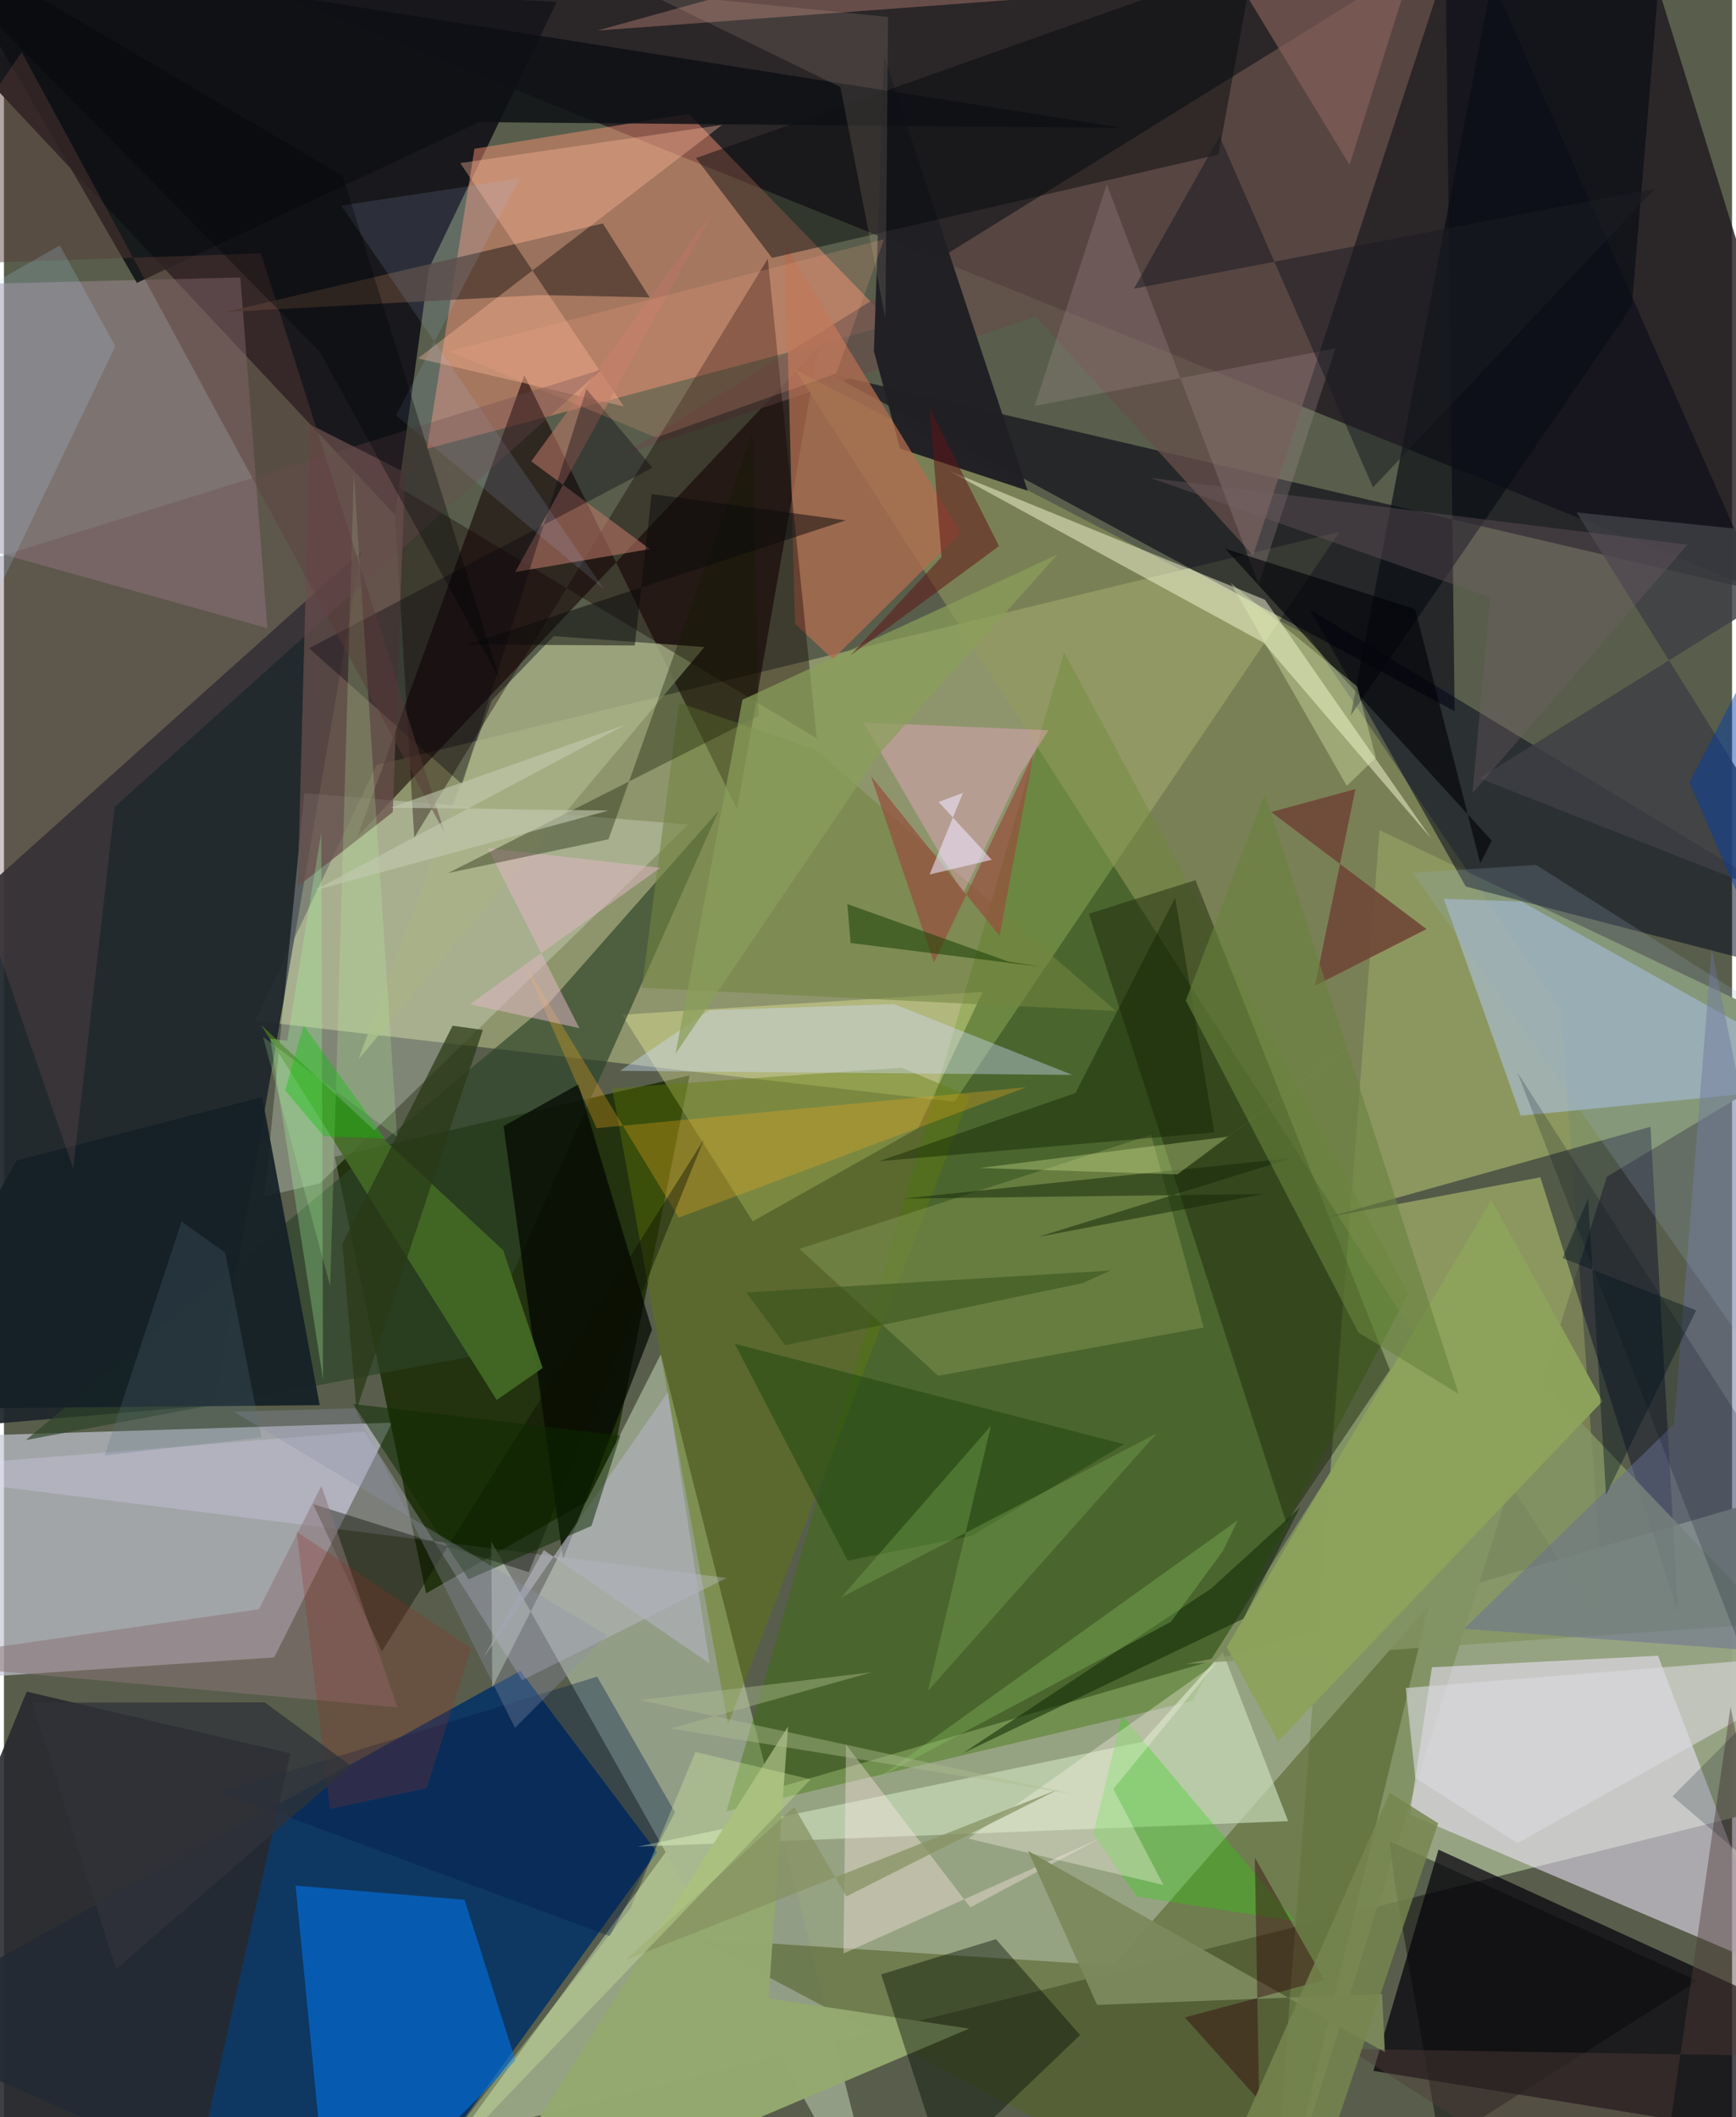 <svg xmlns="http://www.w3.org/2000/svg" width="228" height="278" viewBox="0 0 836 1024"><path fill="#585e4b" d="M0 0h836v1024H0z"/><path fill="#99a684" fill-opacity=".961" d="M845.796 726.899L334.293 876.346l-113.996 156.487L898 863.831z"/><path fill="#b1b881" fill-opacity=".612" d="M180.265 370.08l465.864-112.874-186.334 275.707-338.285-39.11z"/><path fill="#211920" fill-opacity=".804" d="M782.904-62L725.782-2.516 135.99-1.54l760.58 306.33z"/><path fill="#19181c" fill-opacity=".992" d="M189.18 249.04L-59.239-16.269 267.385.92l-61.83 128.945z"/><path fill="#c5c6d3" fill-opacity=".682" d="M-62 695.846l249.727-7.745-57.01 113.524L-62 814.551z"/><path fill="#023167" fill-opacity=".851" d="M315.927 895.837L178.187 1086-62 980.055 249.832 808.13z"/><path fill="#1f272d" fill-opacity=".941" d="M172.83 266.657l-71.326 412.93-135.766 11.499L-62 477.08z"/><path fill="#829366" fill-opacity=".996" d="M665.47 401.552L612.95 1086l162.463-516.837 107.34-64.556z"/><path fill="#182902" fill-opacity=".816" d="M331.672 520.137l-40.15 200.486-87.3 50.043-44.189-211.21z"/><path fill="#929d86" fill-opacity=".992" d="M235.72 745.433l.538 70.68 81.497-161.086 108.868 430.502z"/><path fill="#f0e7ff" fill-opacity=".549" d="M800.202 800.825l58.338 152.67-178.424-75.861 10.69-71.225z"/><path fill="#ff9577" fill-opacity=".459" d="M227.599 71.968l103.62-16.957 98.76 101.915-225.31 60.128z"/><path fill="#03000b" fill-opacity=".71" d="M694 894.605l-31.514 107.005 210.163 34.16L898 988.025z"/><path fill="#0f0f1a" fill-opacity=".686" d="M850.557 286.22L399.54 180.847 701.803 343.99 696.872-62z"/><path fill="#120001" fill-opacity=".576" d="M354.695 391.364l39.312-223.212-222.97 236.45L251.76 181.53z"/><path fill="#397000" fill-opacity=".392" d="M679.332 625.665L512.874 315.398 349.465 876.014l225.662-53.334z"/><path fill="#644e4a" fill-opacity=".769" d="M701.987-29.668l-97.67 298.297-105.12-115.469-199.227 66.5z"/><path fill="#0073e4" fill-opacity=".6" d="M141.076 912.009L158.036 1086l89.423-89.342-24.64-77.802z"/><path fill="#949b5d" fill-opacity=".561" d="M382.714 178.758l391.878 610.471-21.287-300.59-122.003-180.98z"/><path fill="#27292f" fill-opacity=".89" d="M11.015 818.182L138.6 848.089 84.814 1086-62 996.607z"/><path fill="#fafff6" fill-opacity=".247" d="M126.053 578.668l26.793-6.352 178.202-173.515-185.726-15.145z"/><path fill="#53622a" fill-opacity=".58" d="M614.59 1086L334.875 937.706l201.819 12.975 152.629-174.216z"/><path fill="#b5cafd" fill-opacity=".486" d="M733.772 539.621l-37.17-104.896 37.614 1.318L891.76 524.23z"/><path fill="#a68a9a" fill-opacity=".471" d="M114.374 134.176l-170.52 4.284L-62 250.895l189.422 52.944z"/><path fill="#ffffa6" fill-opacity=".322" d="M442.236 545.688l31.248-65.915-174.5 11.016 63.24 99.909z"/><path fill="#00041b" fill-opacity=".51" d="M898 478.356L707.203 428.8l-75.469-134.03L898 456.283z"/><path fill="#a9b188" fill-opacity=".812" d="M236.01 338.769L171.533 512.29l167.323-199.342-72.847-5.283z"/><path fill="#cadcba" fill-opacity=".675" d="M306.56 893.155l314.698-12.324-31.625-81.76-38.927 43.371z"/><path fill="#030326" fill-opacity=".412" d="M743.267 569.426l66.622 210.836-13.357-235.264-156.26 43.76z"/><path fill="#1f2b0e" fill-opacity=".494" d="M620.363 736.446l50.093-73.863-94.025-236.877-51.585 16.218z"/><path fill="#2d4328" fill-opacity=".659" d="M345.719 392.162l-82.213 93.204L10.597 696.513l217.948-40.881z"/><path fill="#201f24" fill-opacity=".973" d="M433.49 216.979l61.734 20.367L425.73 27.009l-4.862 142.816z"/><path fill="#b26c4f" fill-opacity=".749" d="M462.903 257.597L377.87 118.514l4.791 183.17 18.377 17.14z"/><path fill="#94a96e" fill-opacity=".988" d="M369.854 966.503l97.082 14.666L219.876 1086l159.447-250.973z"/><path fill="#607b05" fill-opacity=".4" d="M434.383 516.386l32.77 14.012-116.849 303.645-56.067-307.681z"/><path fill="#140000" fill-opacity=".376" d="M188.35 234.139l204.83 122.938-23.657-231.936-171.034 279.984z"/><path fill="#fbfedb" fill-opacity=".478" d="M609.982 290.05l80.505 115.534-81.259-94.84-152.025-83.025z"/><path fill="#849564" fill-opacity=".835" d="M571.58 804.845l284.188-19.628L699.352 621.52l-115.178 180.8z"/><path fill="#d2deff" fill-opacity=".388" d="M341.262 488.61l89.433-2.94 86.128 34.212-218.802-1.952z"/><path fill="#142027" fill-opacity=".918" d="M-62 681.526L6.178 561.295l118.76-30.695 27.818 149.046z"/><path fill="#000c00" fill-opacity=".404" d="M424.385 954.939l30.033 92.623 66.204-63.276-40.745-46.366z"/><path fill="#04070a" fill-opacity=".447" d="M371.597 124.736l215.989-49.992 17.128-93.928-269.942 95.632z"/><path fill="#778d4c" fill-opacity=".62" d="M451.949 665.378l128.44-23.291-25.425-93.2-170.2 55.129z"/><path fill="#000500" fill-opacity=".694" d="M313.51 643.137l-35.553-118.713-36.246 20.248 28.766 209.461z"/><path fill="#e2d9fb" fill-opacity=".259" d="M-62 711.504l236.436-19.095 76.243 120.288 98.944-49.51z"/><path fill="#4f3c32" fill-opacity=".808" d="M312.35 143.83l-53.072-1.12-151.97 8.174 182.4-42.802z"/><path fill="#ffb999" fill-opacity=".373" d="M220.742 78.872l79.092 117.679-99.51-23.21L347.383 60.415z"/><path fill="#728540" fill-opacity=".569" d="M392.431 362.534l145.514 126.444-229.358-11.227 18.04-137.866z"/><path fill="#b87567" fill-opacity=".588" d="M255.083 223.12l88.457-121.526-96.244 175.103 65.172-11.14z"/><path fill="#68504c" fill-opacity=".729" d="M188.103 392.8l-46.007 36 6.027-223.45 45.908 23.14z"/><path fill="#446b25" fill-opacity=".894" d="M238.363 677.134l-113.968-181.35 117.12 108.933 19.076 56.937z"/><path fill="#090e16" fill-opacity=".675" d="M729.906-62l-78.36 408.03 135.97-197.908 17.317-208.298z"/><path fill="#687096" fill-opacity=".502" d="M826.13 458.924l69.178 343.069-188.895-14.232 101.52-98.988z"/><path fill="#0e1015" fill-opacity=".851" d="M64.29 136.818L-31.243-28.615l571.892 90.444-310.864-2.765z"/><path fill="#fcaad2" fill-opacity=".365" d="M491.473 374.674l-27.48 57.584-48.184-82.81 89.6 3.764z"/><path fill="#85615a" fill-opacity=".667" d="M650.961 79.79l29.63-94.172L286.97 14.792 564.852-62z"/><path fill="#22da00" fill-opacity=".29" d="M540.883 829.8l83.682 99.34-76.524-11.825-21.075-30.276z"/><path fill="#f5ad21" fill-opacity=".298" d="M286.65 545.669l-35.525-80.774 75.317 124.011 168.075-63.027z"/><path fill="#0b0e00" fill-opacity=".404" d="M338.607 551.162L182.798 798.73l-33.283-71.267 104.413 32.92z"/><path fill="#fffbec" fill-opacity=".325" d="M536.686 865.258l49.726-60.881-119.848 84.889 94.363 22.447z"/><path fill="#1a460b" fill-opacity=".482" d="M468.342 742.778l73.477-44.283-188.316-48.584 54.677 104.946z"/><path fill="#ffe9e9" fill-opacity=".369" d="M531.066 888.738l-63.567 33.79-60.134-78.722-1.206 101.048z"/><path fill="#afb0b9" fill-opacity=".71" d="M321.147 673.306l-89.088 128.302 29.084-51.9 80.195 54.83z"/><path fill="#a89290" fill-opacity=".278" d="M533.477 89.128L498.575 196.39l145.58-27.885-37.121 114.103z"/><path fill="#d9d8dc" fill-opacity=".627" d="M678.147 816.413L898 798.763l-165.843 92.753-49.415-31.613z"/><path fill="#3e3f44" fill-opacity=".827" d="M898 261.866L713.813 376.412l168.797 66.48-121.813-195.048z"/><path fill="#704838" fill-opacity=".906" d="M634.196 476.775l53.981-27.42-75.148-56.606 40.776-11.108z"/><path fill="#020307" fill-opacity=".627" d="M682.686 294.564l-91.8-29.125 128.899 141.19-5.587 10.919z"/><path fill="#050509" fill-opacity=".431" d="M672.587 909.35l22.109 127.873 124.713-79.164-148.87-67.372z"/><path fill="#897477" fill-opacity=".525" d="M153.571 718.627l36.817 107.183-243.4-22.069 176.33-25.419z"/><path fill="#8da25c" fill-opacity=".996" d="M591.539 796.666l24.883 45.489 156.88-164.413-53.724-97.359z"/><path fill="#7c895c" fill-opacity=".961" d="M668.057 992.583l-1.374-28.141-137.845 5.25-33.39-74.44z"/><path fill="#513b3a" fill-opacity=".439" d="M797.722 1086l37.547-260.43 34.42 169.001-219.074-3.592z"/><path fill="#08040f" fill-opacity=".361" d="M147.615 313.555l74.045 65.77 60.108-191.13 31.975 38.021z"/><path fill="#1a1d24" fill-opacity=".545" d="M588.063 65.897l74.25 169.834L798.767 91.194l-252.089 48.429z"/><path fill="#e2b8c7" fill-opacity=".506" d="M317.498 419.714l-92.04 66.008 52.9 11.56-44.208-87.046z"/><path fill="#121a00" fill-opacity=".361" d="M292.48 405.928l69.578-196.158 2.964 136.508-150.218 76.007z"/><path fill="#011d48" fill-opacity=".357" d="M105.102 866.843L293.1 936.467l31.521-59.926-37.664-65.613z"/><path fill="#102c07" fill-opacity=".561" d="M464 847.925l120.044-79.619 42.92-39.187-27.412 53.822z"/><path fill="#ffa984" fill-opacity=".192" d="M315.414 211.606l87.227-30.959 23.131-64.933-210.423 54.179z"/><path fill="#e6f6b9" fill-opacity=".337" d="M663.696 366.493l-9.035-34.475-61.336-50.208 56.307 98.296z"/><path fill="#879262" fill-opacity=".729" d="M300.804 947.96l81.5-73.98 25.191 43.261 102.746-51.86z"/><path fill="#d6f1a2" fill-opacity=".329" d="M303.213 922.77l-123.785 157.687L390.232 860.6l-55.705-13.226z"/><path fill="#102300" fill-opacity=".439" d="M566.597 434.175l-48.217 94.471-95.055 32.997 162.195-13.9z"/><path fill="#899e5a" fill-opacity=".714" d="M324.873 509.695l32.373-171.248 152.376-70.188-86.036 96.106z"/><path fill="#e7ceb1" fill-opacity=".137" d="M311.04-3.46L427.705 8.183l-1.271 145.91-21.792-111.958z"/><path fill="#bcfea6" fill-opacity=".204" d="M190.193 549.856l-64.876-48.333 32.513 120.592 11.445-392.943z"/><path fill="#593b37" fill-opacity=".455" d="M-62 128.912L8.584 25.205l204.65 377.716-88.918-280.396z"/><path fill="#142808" fill-opacity=".51" d="M609.743 577.483l-174.558 2.231 188.444-19.72-123.47 38.292z"/><path fill="#68833e" fill-opacity=".608" d="M655.255 644.492l-83.504-160.548 38.156-100.104 93.808 290.304z"/><path fill="#0d2a01" fill-opacity=".51" d="M224.78 763.8l59.437-25.75 14.003-43.726-129.287-15.261z"/><path fill="#2a3a17" fill-opacity=".733" d="M231.677 498.155l-14.642-2.038-53.328 105.415 6.829 80.369z"/><path fill="#5f1317" fill-opacity=".525" d="M453.586 269.371l-44.134 47.68 71.939-52.923-33.564-66.555z"/><path fill="#afcbff" fill-opacity=".129" d="M249.378 86.331l-59.712 114.56 100.556 84.001L163.139 99.436z"/><path fill="#95503d" fill-opacity=".725" d="M449.902 465.497l-30.506-90.2 62.264 77.356 16.483-88.373z"/><path fill="#756169" fill-opacity=".337" d="M554.515 231.124l164.446 57.772-8.514 94.718L814.4 263.454z"/><path fill="#010c1d" fill-opacity=".2" d="M898 946.309L732.198 518.785 898 777.193l-90.764 91.628z"/><path fill="#30040a" fill-opacity=".416" d="M571.275 975.77l35.959 40.14-2.102-117.408 33.622 59.153z"/><path fill="#6b4950" fill-opacity=".318" d="M33.509 565.288L-62 287.788l351.086-109.073L53.564 390.286z"/><path fill="#0a0a0b" fill-opacity=".506" d="M224.292 311.74l182.945-60.06-93.886-12.715-8.185 73.236z"/><path fill="#1f440a" fill-opacity=".569" d="M409.58 456.098l-1.552-18.827 77.688 27.738 16.171 2.654z"/><path fill="#b3dbff" fill-opacity=".188" d="M-62 169.667l31.753 173.096 84.13-175.346-26.875-48.746z"/><path fill="#95adc9" fill-opacity=".208" d="M741.133 418.303l-59.567 3.876 189.828 269.537L898 517.215z"/><path fill="#79a752" fill-opacity=".38" d="M404.972 772.68l72.513-83.07-30.456 128.195 110.57-124.455z"/><path fill="#76864f" fill-opacity=".839" d="M576.845 1078.817l56.03-16.486 60.958-180.476-23.4-14.736z"/><path fill="#a8ffa2" fill-opacity=".278" d="M137.04 503.362l-8.217-1.013 25.55 164.955-.875-264.48z"/><path fill="#8ac965" fill-opacity=".318" d="M596.92 735.242l-7.23 14.916-25.117 34.249-142.018 75.79z"/><path fill="#8f92aa" fill-opacity=".325" d="M247.226 835.697L169.91 681.144l-58.727 1.637 180.619 108.192z"/><path fill="#c2c9b1" fill-opacity=".612" d="M292.374 392.047l-105.241-1.414 113.404-40.07-150.341 80.1z"/><path fill="#903128" fill-opacity=".263" d="M141.572 740.757l84.43 56.463-21.51 67.647-46.785 10.098z"/><path fill="#adbd92" fill-opacity=".427" d="M322.603 835.992l195.524 31.94-210.277-45.669 112.187-13.48z"/><path fill="#ddf29b" fill-opacity=".318" d="M592.304 549.733l156.587-116.545-181.23 134.815-95.536-3.08z"/><path fill="#003dab" fill-opacity=".459" d="M844.264 445.165l-28.929-66.762 70.025-134.775L898 512.266z"/><path fill="#07c600" fill-opacity=".369" d="M136.033 527.386l18.693 22.173 29.575 1.083-39.327-54.623z"/><path fill="#000408" fill-opacity=".341" d="M239.905 328.773L152.84 170.175-62-47.901l225.832 132.95z"/><path fill="#58717f" fill-opacity=".239" d="M124.638 695.228L107 605.796l-21.114-14.94-37.21 113.07z"/><path fill="#01121d" fill-opacity=".4" d="M766.347 579.681l-12.325 28.794 64.602 25.307-43.58 89.197z"/><path fill="#2f4d15" fill-opacity=".498" d="M535.35 614.527l-13.606 6.092L377.978 650.6l-18.857-25.488z"/><path fill="#303339" fill-opacity=".757" d="M13.683 823.53l112.463-.177 41.725 30.733-113.634 98.298z"/><path fill="#eee6fe" fill-opacity=".569" d="M477.875 415.858l-25.711-27.988 11.794-4.395-16.18 39.497z"/></svg>